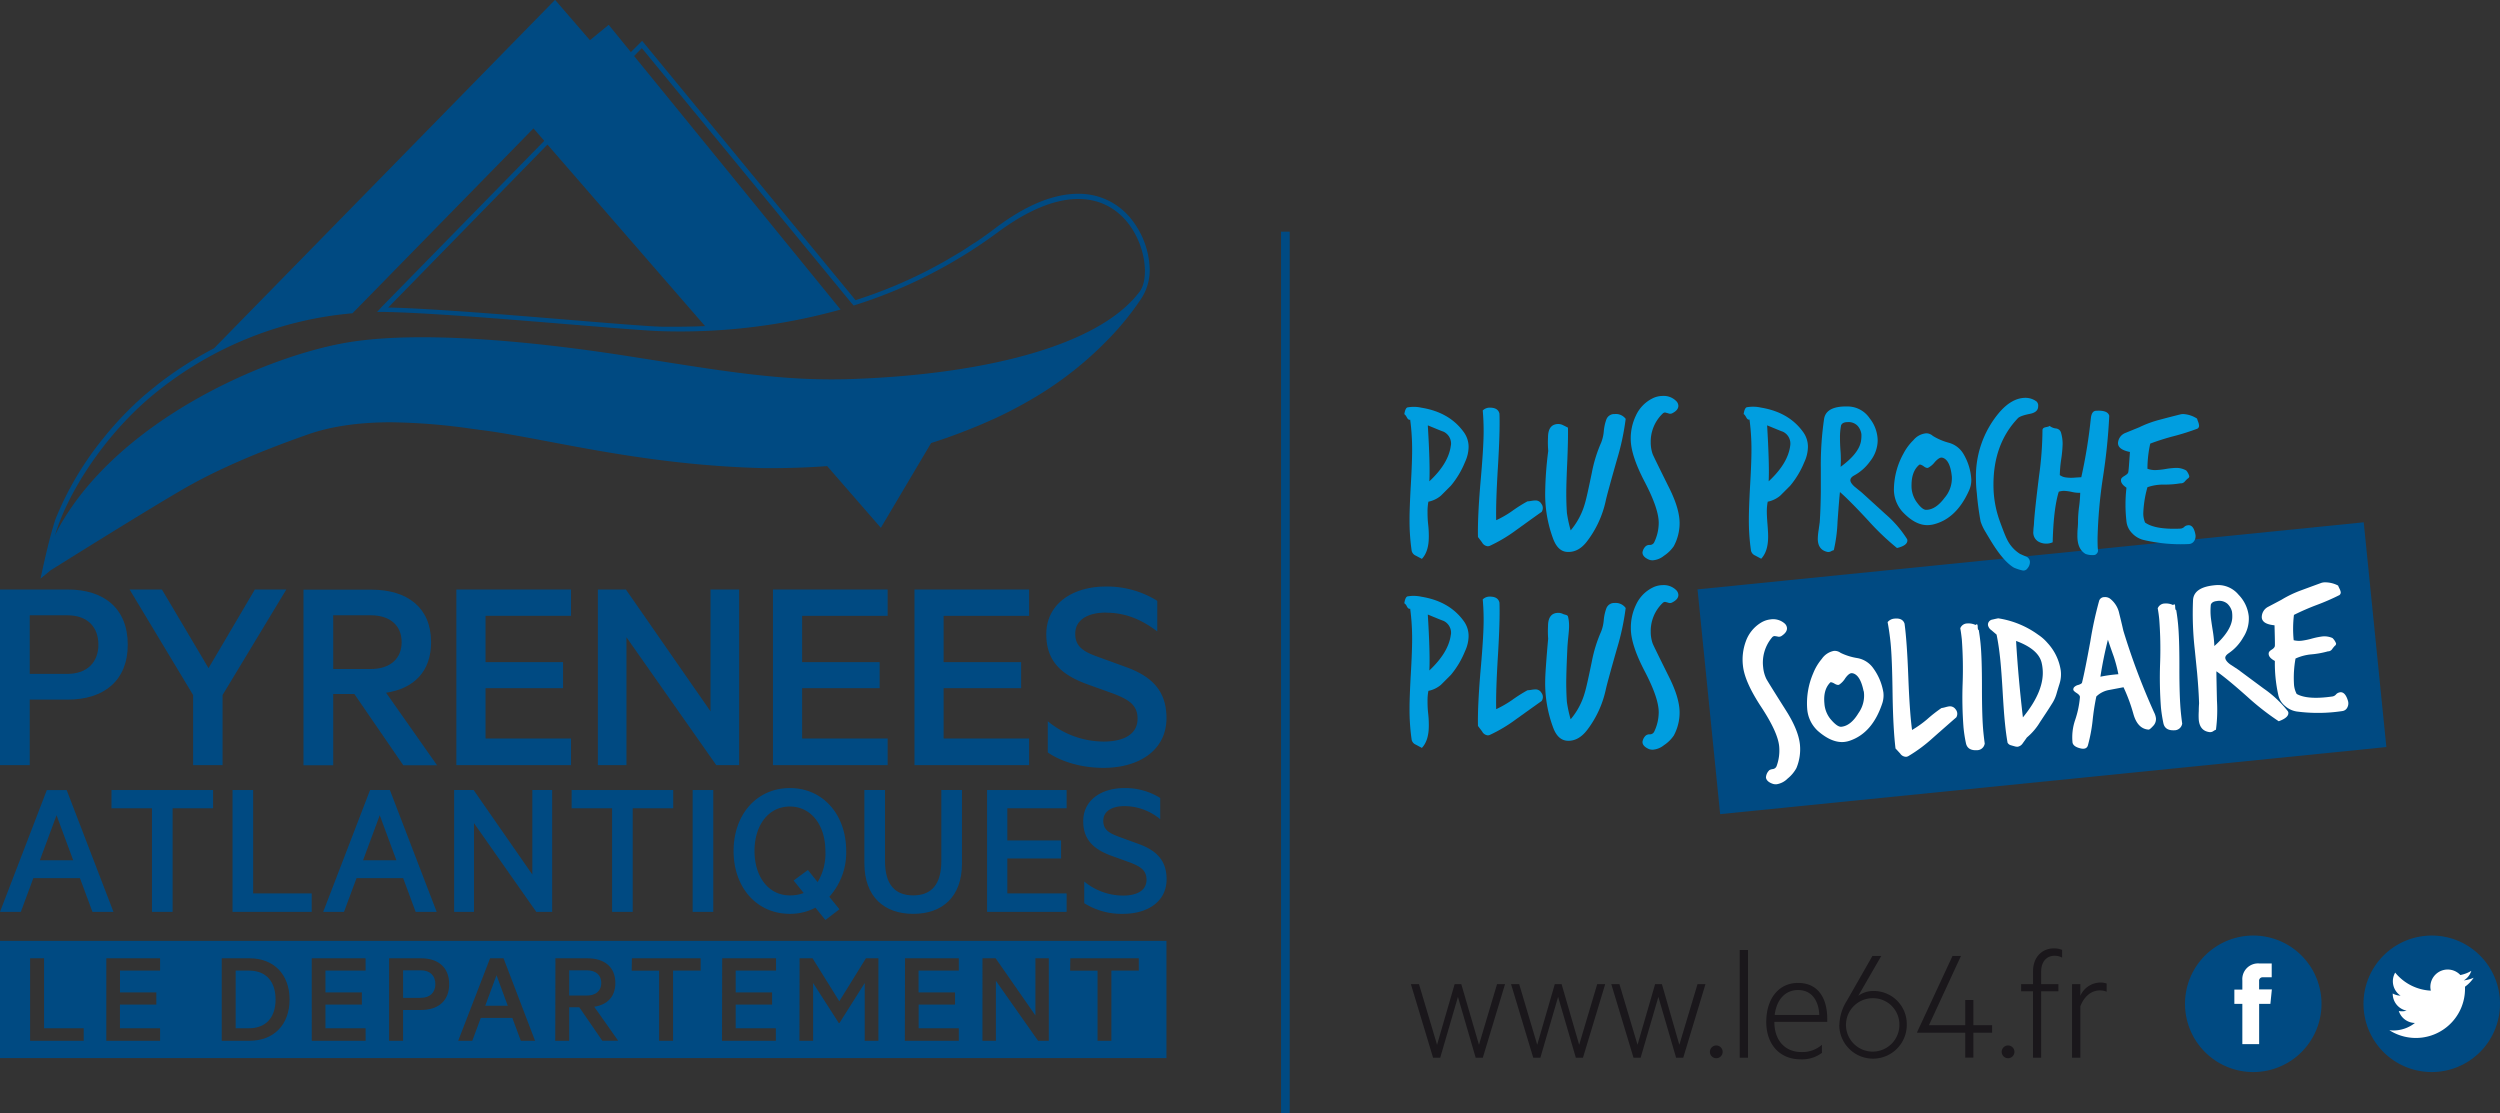 <svg id="Calque_1" data-name="Calque 1" xmlns="http://www.w3.org/2000/svg" viewBox="0 0 666.69 296.82"><rect x="0" y="0" width="666.69" height="296.82" fill="#333333" stroke="none"/><defs><style>.cls-1{fill:#004a82;}.cls-2{fill:#fff;}.cls-3{fill:#1a171b;}.cls-4{fill:#009ee0;}</style></defs><title>CD64PlusProchePlusSolidaireV2</title><path class="cls-1" d="M85,134.7A96.47,96.47,0,0,1,139.29,112l1.38-1.39,46.9-47.92L190.45,66l-43.38,44.32h0l-1.19,1.31c16.48-.09,66.8,4.94,76,5.14A159.41,159.41,0,0,0,269.47,111l-.82-1L214.41,43.39l2.06-2.11,55.62,67.65.86,1a129.69,129.69,0,0,0,38.46-19.54c33-24.41,43.33,8.49,37.82,15.82-11.4,15.17-43.65,22.18-76.78,23.32-19.41.67-35.37-2.34-61.22-6.35-16.4-2.54-51.63-7.14-73.55-3.35S76.94,140.62,61.09,169c-.43.77-.79,1.53-1.13,2.29,3.11-10.72,12.48-25.78,25-36.55m148.38-19.32h0l-2.61.08c-1.59.05-3.19.08-4.79.08-1.34,0-2.71,0-4.07,0-3.47-.08-13.16-.87-24.39-1.8-16.79-1.38-37.38-3.08-48.64-3.32h0L191.3,67ZM58.93,180.47c1.17-.76,25.69-16.09,35.66-21.83,8.33-4.78,19-9.46,32.73-14.3,6.15-2.18,13.64-3.28,22.24-3.28a163.1,163.1,0,0,1,21.53,1.73l2.47.33c5.18.64,11.11,1.77,18,3.07,15.36,2.91,34.48,6.54,57.46,7.1.69,0,1.5,0,2.38,0,4.47,0,10.51-.21,14.49-.55l14.32,16.46,13.41-22.61h0q2.1-.66,4.14-1.38c.14,0,.27-.1.41-.15,1.11-.39,2.2-.79,3.29-1.2l1.57-.62c.66-.25,1.32-.51,2-.79s1.32-.54,2-.83l1.35-.59c.76-.34,1.52-.68,2.26-1l.62-.29a114.82,114.82,0,0,0,12.73-7A94.61,94.61,0,0,0,341,118.78l.43-.45a2.08,2.08,0,0,1,.21-.21,75.85,75.85,0,0,0,7.58-9.4,14,14,0,0,0,2.69-8.39,22.46,22.46,0,0,0-4.76-13.26,17.77,17.77,0,0,0-14.36-6.94c-6.63,0-14.09,3.11-22.18,9.26-1.41,1.07-2.85,2.11-4.3,3.11-.52.36-1.06.7-1.58,1-.93.61-1.84,1.24-2.78,1.83s-2,1.19-3,1.78l-1.5.9c-1.25.7-2.52,1.38-3.8,2.06l-.76.41q-2.18,1.11-4.39,2.14l-.29.14c-1.57.73-3.15,1.43-4.76,2.09h0q-4.84,2-9.94,3.63l-.06,0L217,39.89l-.45-.55-3,3-5.92-7.27-5,4.1-9.3-10.76-90.95,92.93h0q-3.49,1.81-6.85,3.9l-.64.41c-.64.4-1.27.81-1.9,1.24s-1,.68-1.47,1q-1,.71-2,1.44c-.6.43-1.18.88-1.77,1.33-.34.27-.68.53-1,.81-.83.66-1.66,1.33-2.46,2-.06.06-.13.1-.2.16a89.63,89.63,0,0,0-11.26,11.73A83.62,83.62,0,0,0,60.07,167v0h0c-1.54,4.68-3.09,11.82-3.16,12.12l-.8,3.64h0l2.83-2.34Z" transform="translate(-45.31 -28.45)"/><path class="cls-1" d="M53.24,192.53h10c5.49,0,8.31,3.2,8.31,7.85,0,4.5-2.82,7.78-8.31,7.78h-10Zm0,22.49H63.38c9.69,0,16-5.11,16-14.64,0-9.68-6.33-14.72-16-14.72H45.31v46.83h7.93Z" transform="translate(-45.31 -28.45)"/><polygon class="cls-1" points="59.35 185.35 76.35 157.21 67.96 157.21 55.61 178.18 43.18 157.21 34.56 157.21 51.5 185.35 51.5 204.04 59.35 204.04 59.35 185.35"/><path class="cls-1" d="M134.17,206.86V192.53h10c5.27,0,8.25,2.82,8.25,7.17s-3,7.16-8.25,7.16Zm14.1,6.33c7.41-1.13,12-5.64,12-13.49,0-9.16-6.25-14-15.94-14H126.24v46.83h7.93v-19h5.64l13.05,19h9Z" transform="translate(-45.31 -28.45)"/><polygon class="cls-1" points="152.28 164.22 152.28 157.21 121.7 157.21 121.7 204.04 152.28 204.04 152.28 196.94 129.48 196.94 129.48 183.52 150.15 183.52 150.15 176.58 129.48 176.58 129.48 164.22 152.28 164.22"/><polygon class="cls-1" points="197.11 204.04 197.11 157.21 189.48 157.21 189.48 189.7 166.91 157.21 159.44 157.21 159.44 204.04 167.06 204.04 167.06 169.94 191.01 204.04 197.11 204.04"/><polygon class="cls-1" points="236.71 196.94 213.91 196.94 213.91 183.52 234.58 183.52 234.58 176.58 213.91 176.58 213.91 164.23 236.71 164.23 236.71 157.21 206.13 157.21 206.13 204.04 236.71 204.04 236.71 196.94"/><polygon class="cls-1" points="274.44 196.94 251.64 196.94 251.64 183.52 272.31 183.52 272.31 176.58 251.64 176.58 251.64 164.23 274.44 164.23 274.44 157.21 243.87 157.21 243.87 204.04 274.44 204.04 274.44 196.94"/><path class="cls-1" d="M340.27,191.84c5.5,0,9.77,2.06,13.66,5v-8.16a25.27,25.27,0,0,0-13.81-3.81c-8.62,0-15.79,4.5-15.79,12.74,0,7.7,4.74,11.06,11,13.34l6.78,2.44c4.2,1.6,6.56,3.05,6.56,6.72,0,4.19-3.74,6.1-9.08,6.1a23.61,23.61,0,0,1-14.86-5.42v8.32c3.28,2.28,8.62,4.11,14.86,4.11,9.54,0,16.79-4.73,16.79-13.26,0-6.8-3.36-10.92-10.68-13.58l-7.56-2.75c-3.88-1.38-6.09-2.74-6.09-6.17,0-3.82,3.51-5.65,8.23-5.65" transform="translate(-45.31 -28.45)"/><path class="cls-1" d="M60.39,245.86l4.44,12H55.94ZM54.2,262.63H66.63l3.34,9h5.6L63.09,239.14H57.8L45.31,271.62h5.56Z" transform="translate(-45.31 -28.45)"/><polygon class="cls-1" points="46.03 243.17 46.03 215.55 56.82 215.55 56.82 210.68 29.73 210.68 29.73 215.55 40.53 215.55 40.53 243.17 46.03 243.17"/><polygon class="cls-1" points="83.12 238.25 67.51 238.25 67.51 210.68 62.01 210.68 62.01 243.17 83.12 243.17 83.12 238.25"/><path class="cls-1" d="M142.13,257.86l4.45-12,4.44,12ZM144,239.13,131.5,271.62h5.55l3.34-9h12.43l3.33,9h5.61l-12.48-32.49Z" transform="translate(-45.31 -28.45)"/><polygon class="cls-1" points="126.3 210.68 121.11 210.68 121.11 243.17 126.4 243.17 126.4 219.51 143.01 243.17 147.25 243.17 147.25 210.68 141.96 210.68 141.96 233.22 126.3 210.68"/><polygon class="cls-1" points="168.73 243.17 168.73 215.55 179.53 215.55 179.53 210.68 152.44 210.68 152.44 215.55 163.23 215.55 163.23 243.17 168.73 243.17"/><rect class="cls-1" x="184.71" y="210.68" width="5.5" height="32.49"/><path class="cls-1" d="M263.35,263.69l-2.59-3.23-3.81,2.8,2.69,3.34a10.25,10.25,0,0,1-3.7.63c-5.71,0-9.42-5-9.42-11.85s3.71-11.85,9.42-11.85,9.48,5,9.48,11.85a14.72,14.72,0,0,1-2.07,8.31m-7.41-25.08c-8.78,0-15,7-15,16.77s6.19,16.77,15,16.77a14.6,14.6,0,0,0,6.83-1.64l2.65,3.28,3.75-2.86-2.7-3.33a17.61,17.61,0,0,0,4.5-12.22c0-9.74-6.24-16.77-15-16.77" transform="translate(-45.31 -28.45)"/><path class="cls-1" d="M288.85,272.15c7.78,0,13-4.55,13-13.44V239.13h-5.51v18.94c0,6.25-2.64,9.16-7.51,9.16s-7.51-2.91-7.51-9.16V239.13h-5.5v19.53c0,8.94,5.29,13.49,13,13.49" transform="translate(-45.31 -28.45)"/><polygon class="cls-1" points="284.44 215.55 284.44 210.68 263.23 210.68 263.23 243.17 284.44 243.17 284.44 238.25 268.63 238.25 268.63 228.93 282.96 228.93 282.96 224.12 268.63 224.12 268.63 215.55 284.44 215.55"/><path class="cls-1" d="M349,253.53l-5.24-1.91c-2.7-1-4.23-1.9-4.23-4.28,0-2.65,2.43-3.92,5.71-3.92a15,15,0,0,1,9.47,3.5v-5.67a17.53,17.53,0,0,0-9.58-2.64c-6,0-10.95,3.12-10.95,8.84,0,5.33,3.29,7.67,7.62,9.25l4.71,1.7c2.91,1.1,4.55,2.11,4.55,4.65,0,2.91-2.59,4.23-6.29,4.23a16.38,16.38,0,0,1-10.32-3.75v5.77a18.62,18.62,0,0,0,10.32,2.85c6.61,0,11.64-3.28,11.64-9.21,0-4.71-2.33-7.56-7.41-9.41" transform="translate(-45.31 -28.45)"/><polygon class="cls-1" points="132.41 260.08 129.4 268.21 135.41 268.21 132.41 260.08"/><path class="cls-1" d="M205.66,290.58c0-2.05-1.39-3.37-3.87-3.37H197.1v6.73h4.69c2.48,0,3.87-1.32,3.87-3.36" transform="translate(-45.31 -28.45)"/><path class="cls-1" d="M118.8,295c0-4.74-2.47-7.71-7.09-7.71h-3.55v15.37h3.55c4.62,0,7.09-3,7.09-7.66" transform="translate(-45.31 -28.45)"/><path class="cls-1" d="M161.41,290.9c0-2.19-1.33-3.69-3.9-3.69h-4.7v7.34h4.7c2.57,0,3.9-1.54,3.9-3.65" transform="translate(-45.31 -28.45)"/><path class="cls-1" d="M53.34,284h3.72v18.66H67.63V306H53.34Zm20.32,0H88v3.29H77.31v5.8H87v3.27h-9.7v6.3H88V306H73.66Zm30.78,0h7.41c6.49,0,10.68,4.3,10.68,11s-4.19,11-10.68,11h-7.41Zm24,0h14.36v3.29H132.1v5.8h9.71v3.27H132.1v6.3h10.71V306H128.45Zm20.63,0h8.49c4.56,0,7.53,2.36,7.53,6.91s-3,6.88-7.53,6.88h-4.76V306h-3.73ZM176,284h3.59L188,306H184.2l-2.26-6.09h-8.42L171.26,306H167.5Zm17.43,0h8.49c4.55,0,7.49,2.29,7.49,6.59,0,3.68-2.15,5.8-5.63,6.34l6.38,9.06h-4.23l-6.13-8.92H197.1V306h-3.72Zm20.39,0h18.34v3.29H224.8V306h-3.72v-18.7h-7.31Zm24.08,0h14.36v3.29H241.5v5.8h9.71v3.27H241.5v6.3h10.71V306H237.85Zm20.64,0H262l7.13,11.46,7.1-11.46h3.33v22h-3.65v-15.4l-6.74,10.67H269l-6.85-10.67V306h-3.65Zm28.12,0H301v3.29H290.27v5.8H300v3.27h-9.71v6.3H301V306H286.61Zm20.65,0h3.51l10.61,15.25V284H325v22h-2.86l-11.25-16v16h-3.58Zm23.43,0H349v3.29h-7.31V306H338v-18.7h-7.31ZM45.31,310.61H356.37V279.35H45.31Z" transform="translate(-45.31 -28.45)"/><rect class="cls-1" x="341.62" y="61.78" width="2.31" height="235.04"/><path class="cls-1" d="M628,296.14a18.2,18.2,0,1,1,18.2,18.2,18.2,18.2,0,0,1-18.2-18.2" transform="translate(-45.31 -28.45)"/><path class="cls-2" d="M650.77,296.15h-3V306.9h-4.48V296.15h-2.13v-3.8h2.13v-2.46a4.2,4.2,0,0,1,4.52-4.51h3.31v3.69H648.7a.91.91,0,0,0-.94,1v2.23h3.4Z" transform="translate(-45.31 -28.45)"/><path class="cls-1" d="M675.6,296.14a18.2,18.2,0,1,1,18.2,18.2,18.2,18.2,0,0,1-18.2-18.2" transform="translate(-45.31 -28.45)"/><path class="cls-2" d="M705,289.18a9.27,9.27,0,0,1-2.65.72,4.56,4.56,0,0,0,2-2.55,9.13,9.13,0,0,1-2.92,1.12,4.62,4.62,0,0,0-8,3.16,4,4,0,0,0,.13,1,13.06,13.06,0,0,1-9.51-4.81,4.62,4.62,0,0,0,1.43,6.15,4.48,4.48,0,0,1-2.09-.58v.06a4.61,4.61,0,0,0,3.7,4.52,4.49,4.49,0,0,1-1.22.17,4.91,4.91,0,0,1-.86-.08,4.61,4.61,0,0,0,4.3,3.19,9.22,9.22,0,0,1-5.72,2,9.84,9.84,0,0,1-1.1-.07,13.11,13.11,0,0,0,20.18-11c0-.2,0-.4,0-.6a9.29,9.29,0,0,0,2.3-2.38" transform="translate(-45.31 -28.45)"/><path class="cls-3" d="M439.72,307.07l4.82-16.18h2.13l-5.93,19.63h-1.9l-4.73-16.22-4.73,16.22h-1.9l-5.92-19.63h2.16l4.82,16.18,4.69-16.18H435Z" transform="translate(-45.31 -28.45)"/><path class="cls-3" d="M466.44,307.07l4.81-16.18h2.13l-5.93,19.63h-1.9l-4.73-16.22-4.73,16.22h-1.9l-5.92-19.63h2.17l4.81,16.18,4.69-16.18h1.81Z" transform="translate(-45.31 -28.45)"/><path class="cls-3" d="M493.15,307.07,498,290.89h2.12l-5.93,19.63h-1.9l-4.73-16.22-4.73,16.22h-1.9L475,290.89h2.17L482,307.07l4.69-16.18h1.81Z" transform="translate(-45.31 -28.45)"/><path class="cls-3" d="M503,307.25a1.7,1.7,0,0,1,0,3.4,1.7,1.7,0,0,1,0-3.4Z" transform="translate(-45.31 -28.45)"/><path class="cls-3" d="M511.46,310.52h-2.21V281.79h2.21Z" transform="translate(-45.31 -28.45)"/><path class="cls-3" d="M525.66,309a7.86,7.86,0,0,0,5.52-1.94v2.16a8.79,8.79,0,0,1-5.7,1.73c-5.48,0-9.15-3.89-9.15-10s3.27-10.38,8.48-10.38,7.78,3.88,7.78,9.59v.79h-14.1C518.49,306.18,521.59,309,525.66,309Zm-7.08-9.9h11.89c-.13-3.45-1.77-6.63-5.66-6.63C521.59,292.44,519.11,294.83,518.58,299.07Z" transform="translate(-45.31 -28.45)"/><path class="cls-3" d="M535.83,301.76a12.58,12.58,0,0,1,2-6.45l6.81-11.93H547L540.87,294a6.85,6.85,0,0,1,4-1.28,8.82,8.82,0,0,1,8.93,9.05,9,9,0,1,1-18,0Zm9-7.11a7.12,7.12,0,1,0,7,7.11A7,7,0,0,0,544.8,294.65Z" transform="translate(-45.31 -28.45)"/><path class="cls-3" d="M559.71,301.85h9.68v-6.72h2.17v6.72h5v2h-5v6.63h-2.17v-6.63H556.57v-.18L566,283.38h2.25Z" transform="translate(-45.31 -28.45)"/><path class="cls-3" d="M580.81,307.25a1.7,1.7,0,0,1,0,3.4,1.7,1.7,0,0,1,0-3.4Z" transform="translate(-45.31 -28.45)"/><path class="cls-3" d="M595.22,283.82a4.16,4.16,0,0,0-2-.49c-2.08,0-3.58,1.51-3.58,4.25v3.31h4.6v1.9h-4.6v17.73h-2.17V292.79H584.3v-1.9h3.18v-3.53c0-3.58,2.35-6,5.53-6a5.69,5.69,0,0,1,2.21.4Z" transform="translate(-45.31 -28.45)"/><path class="cls-3" d="M607.11,292.92a4.71,4.71,0,0,0-1.81-.35c-2.38,0-4.28,1.73-5.21,4.25v13.7h-2.21V290.89h2.21V294a5.92,5.92,0,0,1,5.3-3.53,5.41,5.41,0,0,1,1.72.26Z" transform="translate(-45.31 -28.45)"/><rect class="cls-1" x="500.56" y="176.52" width="178.56" height="60.24" transform="translate(-63.04 31.69) rotate(-5.75)"/><path class="cls-2" d="M521.85,195.87c.08.77-.4,1.49-1.46,2.19a1.26,1.26,0,0,1-1,.15,7.82,7.82,0,0,0-.89-.14,1,1,0,0,0-.66.41,10.41,10.41,0,0,0-2.34,7.91,9.16,9.16,0,0,0,.83,3.06q.3.62,5.27,8.48c2.22,3.49,3.45,6.53,3.71,9.09a13,13,0,0,1-.94,6.26,9.33,9.33,0,0,1-2.34,2.79,5.27,5.27,0,0,1-2.86,1.51,2.57,2.57,0,0,1-1-.07c-1.2-.38-1.84-1-1.92-1.72A2.83,2.83,0,0,1,517,234c.13-.21.49-.36,1-.45a1.25,1.25,0,0,0,1.09-.81,12,12,0,0,0,.68-5.3q-.37-3.75-4.8-10.48t-4.86-11a14.1,14.1,0,0,1,.75-6.42,9.56,9.56,0,0,1,4-5,6.1,6.1,0,0,1,2.52-.9,4.67,4.67,0,0,1,3.76,1A1.86,1.86,0,0,1,521.85,195.87Z" transform="translate(-45.31 -28.45)"/><path class="cls-2" d="M547.3,215.92c-1.75,5.34-4.65,8.68-8.7,10.06a6.88,6.88,0,0,1-1.48.33c-2.18.21-4.51-.75-7-2.91a8.88,8.88,0,0,1-2.88-6,20.22,20.22,0,0,1,1.61-9.41,13.91,13.91,0,0,1,2.29-3.83,5.06,5.06,0,0,1,3.21-2.13,2.61,2.61,0,0,1,1.8.52,15.84,15.84,0,0,0,4.5,1.4,6.59,6.59,0,0,1,4.23,2.72,15,15,0,0,1,2.68,6.42A6.79,6.79,0,0,1,547.3,215.92Zm-5-3.1c-.56-2.78-1.47-4.37-2.75-4.78a1.52,1.52,0,0,0-.53-.07c-.46.05-1,.49-1.61,1.33a5.55,5.55,0,0,1-1.63,1.73c-.26.14-.65.07-1.19-.23a2.8,2.8,0,0,0-1-.42.36.36,0,0,0-.27.15c-1.23,1.29-1.72,3.13-1.48,5.55a7.39,7.39,0,0,0,1.58,4.08q1.85,2.21,2.94,2.1c1.69-.18,3.21-1.39,4.57-3.66A8,8,0,0,0,542.34,212.82Z" transform="translate(-45.31 -28.45)"/><path class="cls-2" d="M567,219.76c-.07.05-2.16,1.87-6.25,5.48a40.09,40.09,0,0,1-6.43,4.79,1.51,1.51,0,0,1-.68.24,1.9,1.9,0,0,1-1.6-.88c-.78-.85-1.19-1.3-1.24-1.33-.41-3.37-.68-8.1-.78-14.19-.08-6.47-.25-11.13-.54-14q-.3-2.94-.79-5.51a2.6,2.6,0,0,1,1.83-.94c1.45-.15,2.35.3,2.69,1.35q.64,4.71,1,14.18t1,14.17a28.64,28.64,0,0,0,4-2.84,36.38,36.38,0,0,1,3.83-3,8.86,8.86,0,0,0,1-.22,8.06,8.06,0,0,1,1-.23,1.81,1.81,0,0,1,1.77.76A1.84,1.84,0,0,1,567,219.76Z" transform="translate(-45.31 -28.45)"/><path class="cls-2" d="M573,196.48c.19,1.11.34,2.25.46,3.44.27,2.61.39,6.57.39,11.88s.12,9.31.39,12c.1,1,.22,2,.35,2.93a2.08,2.08,0,0,1-2.09,1.78c-1.66.09-2.63-.53-2.92-1.86a36.84,36.84,0,0,1-.65-4.23,104.32,104.32,0,0,1-.23-11.78,108.34,108.34,0,0,0-.22-11.71c-.11-1-.24-2-.41-2.93a2,2,0,0,1,1.84-1.29,4.47,4.47,0,0,1,2.25.41.64.64,0,0,1,.33-.2c.12,0,.19.17.23.55a2.91,2.91,0,0,0,.08.81A.38.38,0,0,0,573,196.48Z" transform="translate(-45.31 -28.45)"/><path class="cls-2" d="M594.51,210.88c-.29.92-.57,1.84-.83,2.76a9.85,9.85,0,0,1-1.25,2.62c-1,1.62-2.08,3.21-3.12,4.79a16.13,16.13,0,0,1-3.48,4.07c-.34.5-.71,1-1.12,1.57a2,2,0,0,1-1.31.89,2.31,2.31,0,0,1-.82-.1c-.32-.08-.67-.19-1.05-.3a1.4,1.4,0,0,1-.85-.67q-.42-2.4-.69-5.16c-.2-1.88-.4-4.69-.62-8.43s-.43-6.54-.62-8.42q-.37-3.74-1-6.82l-1.4-1.19a2.12,2.12,0,0,1-.89-1.31,1.51,1.51,0,0,1,.06-.59,1.44,1.44,0,0,1,1.19-.93c.48-.12,1-.23,1.47-.32a24.35,24.35,0,0,1,10.67,4.38,12,12,0,0,1,2.49,2.2,13.78,13.78,0,0,1,3.53,7.37A8.39,8.39,0,0,1,594.51,210.88Zm-4.76-5.74q-.88-3.58-6.8-5.77.56,9.65,1.82,20.39,5.85-7.15,5.25-13A10.69,10.69,0,0,0,589.75,205.14Z" transform="translate(-45.31 -28.45)"/><path class="cls-2" d="M619.74,218.39a4.87,4.87,0,0,1,.51,1.58,2.66,2.66,0,0,1-.78,2.11c-.6.64-1,1-1.24.94-1.92-.16-3.26-1.55-4-4.19a44.87,44.87,0,0,0-2.63-7.11l-3.88.74a6.47,6.47,0,0,0-3.37,1.73,61.74,61.74,0,0,0-1,6.5,41.89,41.89,0,0,1-1.26,6.58c-.24.72-.87,1-1.9.77-1.31-.3-2-.8-2.18-1.52a14.11,14.11,0,0,1,.67-6,25.48,25.48,0,0,0,1.3-6.17c0-.36-.29-.71-.87-1.08s-.88-.67-.9-.9a1,1,0,0,1,.19-.63,2.29,2.29,0,0,1,1.16-.64c.62-.2,1-.43,1-.71q.75-3,2.21-11a99.73,99.73,0,0,1,2.34-10.75,1.41,1.41,0,0,1,1.36-.95,2.24,2.24,0,0,1,1.49.37,6.67,6.67,0,0,1,2.49,3.94q.58,2.32,1.11,4.65A180.64,180.64,0,0,0,619.74,218.39Zm-9.51-10.14a37.51,37.51,0,0,0-1.23-4.7c-.54-1.5-1.06-3-1.56-4.5-.83,3.3-1.5,6.59-2,9.86A37,37,0,0,1,610.23,208.25Z" transform="translate(-45.31 -28.45)"/><path class="cls-2" d="M625.66,191.17c.19,1.11.34,2.26.46,3.44.27,2.62.39,6.57.38,11.88s.13,9.31.4,12c.1,1,.22,2,.35,2.92a2.09,2.09,0,0,1-2.09,1.79c-1.66.08-2.63-.54-2.92-1.86a39.7,39.7,0,0,1-.66-4.24,107.36,107.36,0,0,1-.22-11.78,105.2,105.2,0,0,0-.23-11.71c-.1-1-.23-2-.41-2.93a2.05,2.05,0,0,1,1.85-1.29,4.47,4.47,0,0,1,2.25.41.67.67,0,0,1,.33-.2c.12,0,.19.17.23.56a2.91,2.91,0,0,0,.08.81A.35.35,0,0,0,625.66,191.17Z" transform="translate(-45.31 -28.45)"/><path class="cls-2" d="M655.33,218a.89.89,0,0,1,.23.5c.08.88-.77,1.64-2.57,2.29a68.33,68.33,0,0,1-8.32-6.49q-5.61-5-8.3-6.83,0,1.52.15,7.88a40.31,40.31,0,0,1-.27,7.7,2.94,2.94,0,0,0-.69.37,1.49,1.49,0,0,1-1,.27c-1.73-.21-2.69-1.3-2.89-3.25a17.82,17.82,0,0,1,0-2.33c0-1.13.07-1.83.08-2.1q-.1-3.36-.51-8l-.63-6.27a85.43,85.43,0,0,1-.47-13.27c.15-2.41,2.28-3.74,6.41-4a7.11,7.11,0,0,1,5.72,2.57,9.67,9.67,0,0,1,2.73,5.77,9.1,9.1,0,0,1-1.47,5.61,12.56,12.56,0,0,1-3.87,4.22c-.66.46-1,.91-.91,1.37s.51,1.06,1.38,1.67l2,1.31s2.34,1.74,6.91,5.12A29.35,29.35,0,0,1,655.33,218Zm-14.74-24.62a8.37,8.37,0,0,0-.07-1.85,4.36,4.36,0,0,0-1.23-2.09,3.38,3.38,0,0,0-2.77-.71c-.92.09-1.47.44-1.64,1a16.82,16.82,0,0,0,0,3.31c.05.5.23,1.78.56,3.84a34.61,34.61,0,0,1,.39,3.85Q640.28,196.75,640.59,193.39Z" transform="translate(-45.31 -28.45)"/><path class="cls-2" d="M669.19,187.14a60.9,60.9,0,0,1-6.06,2.64,63.74,63.74,0,0,0-6.08,2.65,31,31,0,0,0-.07,6.75,6,6,0,0,0,2.16.13,19.24,19.24,0,0,0,2.68-.56,20.87,20.87,0,0,1,2.68-.56,5.32,5.32,0,0,1,2.83.41,4,4,0,0,1,.95,1.42.68.68,0,0,1-.34.67,8.46,8.46,0,0,0-.72.89,1.31,1.31,0,0,1-1.11.57,24,24,0,0,1-4.39.8,12.91,12.91,0,0,0-4.25,1.12,28.87,28.87,0,0,0-.41,6.84,6.31,6.31,0,0,0,.72,2.6q2.9,1.63,9.55.67a1.6,1.6,0,0,0,.93-.53,1.59,1.59,0,0,1,.82-.52c1-.34,1.84.4,2.37,2.2a2.33,2.33,0,0,1-.14,1.74,1.72,1.72,0,0,1-1.33,1,43.12,43.12,0,0,1-12.19.12,6.09,6.09,0,0,1-3.12-1.48,5.21,5.21,0,0,1-1.81-3,39.1,39.1,0,0,1-.9-9c-1.15-.62-1.7-1.27-1.65-2,0-.35.27-.69.79-1s.82-.67.86-1,0-2.15-.09-5.51c-2.19-.21-3.32-.9-3.4-2.1a3.1,3.1,0,0,1,1.74-2.85c1.18-.62,2.36-1.24,3.53-1.87a29.93,29.93,0,0,1,5.21-2.5q2.7-1,5.44-2a3.7,3.7,0,0,1,.69-.13,7.51,7.51,0,0,1,3.74.85c.06.15.18.43.38.83a3.38,3.38,0,0,1,.32.9A.9.9,0,0,1,669.19,187.14Z" transform="translate(-45.31 -28.45)"/><path class="cls-4" d="M436,151.66a23.8,23.8,0,0,1-3.76,6.3c-1.62,1.62-2.5,2.51-2.66,2.66a7.42,7.42,0,0,1-3.35,1.62A13.6,13.6,0,0,0,426,165c0,.74,0,1.84.17,3.33s.17,2.57.17,3.26c0,2.62-.61,4.59-1.85,5.9l-1.62-.86a1.87,1.87,0,0,1-1.1-1.28,56.14,56.14,0,0,1-.57-8.38q0-3.06.34-9.14c.23-4,.35-7.11.35-9.2a59.93,59.93,0,0,0-.52-8.26c-.31.11-.6-.08-.87-.58s-.5-.8-.69-.87c.19-1.24.52-1.85,1-1.85a9.37,9.37,0,0,1,3.59.11q7.51,1.22,11.33,6.6a6.66,6.66,0,0,1,1.22,3.93A9.79,9.79,0,0,1,436,151.66Zm-3.76-4.45a3.51,3.51,0,0,0-2-3.65q-.12,0-4.17-1.68.65,10.65.41,14.93Q431.65,152,432.22,147.21Z" transform="translate(-45.31 -28.45)"/><path class="cls-4" d="M456.4,165c-.08,0-2.34,1.64-6.77,4.82a39.88,39.88,0,0,1-6.88,4.12,1.49,1.49,0,0,1-.7.18,1.9,1.9,0,0,1-1.5-1c-.69-.93-1.06-1.41-1.1-1.45q-.12-5.1.64-14.19.87-9.67.87-14c0-2-.08-3.83-.24-5.56a2.62,2.62,0,0,1,1.91-.76c1.47,0,2.31.54,2.55,1.62q.17,4.74-.41,14.2t-.46,14.2a27.51,27.51,0,0,0,4.22-2.43,38.48,38.48,0,0,1,4.11-2.6,7.27,7.27,0,0,0,1-.12,7.25,7.25,0,0,1,1.07-.12,1.78,1.78,0,0,1,1.68.94A1.84,1.84,0,0,1,456.4,165Z" transform="translate(-45.31 -28.45)"/><path class="cls-4" d="M478.84,140.15A66,66,0,0,1,476.52,151q-2.59,9.09-3,11a27.21,27.21,0,0,1-4.86,10.64q-2.25,3.07-5.21,3c-1.73,0-3-1.13-3.87-3.29a33.94,33.94,0,0,1-2.2-12.79,93.72,93.72,0,0,1,.81-10.87,25.89,25.89,0,0,1-.06-3.58q0-3.58,2.78-3.59a2.93,2.93,0,0,1,1.24.32c.44.21.88.43,1.3.66q.06,3-.17,8.68Q463,157.27,463,160c0,1.93.06,3.68.17,5.26a35.08,35.08,0,0,0,1,4.63,19.1,19.1,0,0,0,3.81-7.23q.47-1.5,1.85-8.22a36.81,36.81,0,0,1,2.49-8,10.85,10.85,0,0,0,.69-3.06,12.14,12.14,0,0,1,.7-3.13,2.23,2.23,0,0,1,2.2-1.38A3.25,3.25,0,0,1,478.84,140.15Z" transform="translate(-45.31 -28.45)"/><path class="cls-4" d="M492.89,136.68c0,.77-.56,1.45-1.68,2a1.23,1.23,0,0,1-1,0c-.54-.15-.83-.23-.87-.23a1,1,0,0,0-.69.35,10.34,10.34,0,0,0-3.13,7.63,9.39,9.39,0,0,0,.52,3.13q.24.63,4.4,9,2.78,5.55,2.78,9.43a13,13,0,0,1-1.56,6.13,9.57,9.57,0,0,1-2.61,2.54,5.32,5.32,0,0,1-3,1.21,2.7,2.7,0,0,1-1-.17c-1.15-.5-1.73-1.14-1.73-1.91a2.8,2.8,0,0,1,.86-1.67,1.56,1.56,0,0,1,1.1-.35,1.25,1.25,0,0,0,1.16-.69,12,12,0,0,0,1.21-5.21q0-3.76-3.73-10.9t-3.73-11.42a14,14,0,0,1,1.39-6.31,9.55,9.55,0,0,1,4.45-4.57,6.09,6.09,0,0,1,2.61-.63,4.67,4.67,0,0,1,3.64,1.33A1.87,1.87,0,0,1,492.89,136.68Z" transform="translate(-45.31 -28.45)"/><path class="cls-4" d="M526.49,151.66a23.8,23.8,0,0,1-3.76,6.3l-2.66,2.66a7.46,7.46,0,0,1-3.35,1.62,13.54,13.54,0,0,0-.24,2.72c0,.74.06,1.84.18,3.33s.17,2.57.17,3.26q0,3.93-1.85,5.9l-1.62-.86a1.87,1.87,0,0,1-1.1-1.28,56.14,56.14,0,0,1-.57-8.38q0-3.06.34-9.14c.23-4,.35-7.11.35-9.2a59.93,59.93,0,0,0-.52-8.26c-.31.11-.6-.08-.87-.58s-.5-.8-.69-.87c.19-1.24.52-1.85,1-1.85a9.32,9.32,0,0,1,3.58.11q7.53,1.22,11.34,6.6a6.66,6.66,0,0,1,1.22,3.93A9.79,9.79,0,0,1,526.49,151.66Zm-3.76-4.45a3.51,3.51,0,0,0-2-3.65q-.12,0-4.17-1.68.63,10.65.41,14.93Q522.16,152,522.73,147.21Z" transform="translate(-45.31 -28.45)"/><path class="cls-4" d="M553.79,172.07a.83.83,0,0,1,.17.52c0,.89-.92,1.57-2.77,2a67.74,67.74,0,0,1-7.64-7.29q-5.09-5.49-7.57-7.63-.18,1.5-.64,7.86a40.44,40.44,0,0,1-1,7.64,2.67,2.67,0,0,0-.72.29,1.47,1.47,0,0,1-1,.17q-2.55-.57-2.55-3.53a15.86,15.86,0,0,1,.23-2.31c.15-1.12.25-1.81.29-2.08q.23-3.36.29-8v-6.31a84.76,84.76,0,0,1,.87-13.24c.38-2.39,2.64-3.49,6.76-3.3A7.1,7.1,0,0,1,543.9,140a9.64,9.64,0,0,1,2.14,6,9.1,9.1,0,0,1-2,5.44,12.67,12.67,0,0,1-4.28,3.81c-.7.39-1,.81-1,1.28s.41,1.09,1.22,1.79l1.85,1.5,6.36,5.79A29.64,29.64,0,0,1,553.79,172.07Zm-12.2-26a8.15,8.15,0,0,0,.11-1.85,4.23,4.23,0,0,0-1-2.2,3.35,3.35,0,0,0-2.69-1c-.92,0-1.5.3-1.73.87a16.47,16.47,0,0,0-.29,3.3c0,.5,0,1.79.17,3.87a31,31,0,0,1,0,3.88Q541,149.4,541.59,146.11Z" transform="translate(-45.31 -28.45)"/><path class="cls-4" d="M570.44,159.18q-3.41,7.69-9.65,9.14a7.13,7.13,0,0,1-1.51.17c-2.2,0-4.41-1.2-6.65-3.59a8.9,8.9,0,0,1-2.25-6.3,20.12,20.12,0,0,1,2.54-9.2,14,14,0,0,1,2.66-3.58A5,5,0,0,1,559,144a2.64,2.64,0,0,1,1.74.69,16,16,0,0,0,4.34,1.85,6.55,6.55,0,0,1,3.93,3.12,15,15,0,0,1,2,6.65A6.71,6.71,0,0,1,570.44,159.18Zm-4.62-3.59q-.41-4.22-2.26-5a1.31,1.31,0,0,0-.52-.11c-.46,0-1,.38-1.73,1.15a5.48,5.48,0,0,1-1.8,1.56c-.27.12-.65,0-1.15-.35a2.66,2.66,0,0,0-1-.51.44.44,0,0,0-.29.11q-2,1.74-2,5.38a7.37,7.37,0,0,0,1.16,4.22c1.07,1.58,2,2.37,2.71,2.37q2.55,0,4.92-3.18A8,8,0,0,0,565.82,155.59Z" transform="translate(-45.31 -28.45)"/><path class="cls-4" d="M588.84,136.79c0,1.05-.7,1.7-2.09,2-1.81.35-2.93.76-3.35,1.22q-6.48,6.83-6.48,17.64a28.21,28.21,0,0,0,1.62,9.6c.89,2.46,1.52,4.08,1.91,4.85a9.45,9.45,0,0,0,3.53,4.05c.58.27,1.15.52,1.73.75a1.6,1.6,0,0,1,.93,1.45A2.58,2.58,0,0,1,586,180a1.26,1.26,0,0,1-1.3.58,12.39,12.39,0,0,1-2.32-.75q-2.76-1.62-6-6.89c-.54-.88-1.09-1.8-1.65-2.75a12.9,12.9,0,0,1-1.24-2.68,74.53,74.53,0,0,1-1-7.47,33.14,33.14,0,0,1-.24-3.93,26.34,26.34,0,0,1,6-17.4c2.32-2.78,4.72-4.17,7.23-4.17a4.89,4.89,0,0,1,2.95,1A1.53,1.53,0,0,1,588.84,136.79Z" transform="translate(-45.31 -28.45)"/><path class="cls-4" d="M607.8,139.34a155.49,155.49,0,0,1-1.67,16.31,128.37,128.37,0,0,0-1.45,16.25c0,1.2,0,2.33.12,3.41a1.15,1.15,0,0,1-.35.78,1,1,0,0,1-.81.38,5.17,5.17,0,0,1-2.14-.29q-2.21-1.27-2.2-4.8c0-.46,0-1.19.09-2.17s.08-1.7.08-2.17a33.17,33.17,0,0,1,.29-3.53,30.73,30.73,0,0,0,.29-3.64,8.71,8.71,0,0,1-2.22-.23,12,12,0,0,0-2.06-.29,4.62,4.62,0,0,0-1.44.23q-1.4,4.57-1.62,13.48a4.28,4.28,0,0,1-3.82-.18,2.81,2.81,0,0,1-1.33-2.77,11.19,11.19,0,0,1,.09-1.24c.06-.53.08-.84.08-1q.18-3.12,1.33-12.37a93.09,93.09,0,0,0,.93-12.32q0-.65.9-.81c.59-.12.93-.23,1-.35a3.26,3.26,0,0,0,1.68.69,1.57,1.57,0,0,1,1.33,1,10.61,10.61,0,0,1,.46,3.24,33.53,33.53,0,0,1-.38,4,33.36,33.36,0,0,0-.37,4.19,3.37,3.37,0,0,0,1.73.64,9.67,9.67,0,0,0,2,.06c1.12-.08,1.79-.12,2-.12a137.34,137.34,0,0,0,2.55-15.73c.15-1.35.63-2,1.44-2C606.38,137.87,607.53,138.3,607.8,139.34Z" transform="translate(-45.31 -28.45)"/><path class="cls-4" d="M631.34,142.75a61.22,61.22,0,0,1-6.3,2,62,62,0,0,0-6.31,2,31.17,31.17,0,0,0-.75,6.71,6.12,6.12,0,0,0,2.14.35,20.11,20.11,0,0,0,2.72-.29,20.11,20.11,0,0,1,2.72-.29,5.3,5.3,0,0,1,2.77.69,4,4,0,0,1,.81,1.51.69.69,0,0,1-.4.63,6.58,6.58,0,0,0-.81.81,1.34,1.34,0,0,1-1.16.47,25,25,0,0,1-4.45.34,12.79,12.79,0,0,0-4.34.7,29.13,29.13,0,0,0-1.1,6.76,6.28,6.28,0,0,0,.47,2.66q2.71,1.92,9.42,1.62a1.58,1.58,0,0,0,1-.43,1.49,1.49,0,0,1,.86-.44c1.08-.23,1.8.58,2.14,2.43a2.32,2.32,0,0,1-.31,1.71,1.74,1.74,0,0,1-1.42.84,43.27,43.27,0,0,1-12.15-1.1,6.18,6.18,0,0,1-3-1.79,5.2,5.2,0,0,1-1.5-3.13,38.75,38.75,0,0,1,0-9c-1.08-.73-1.56-1.44-1.45-2.14,0-.35.34-.66.9-1s.88-.59,1-.9.24-2.14.47-5.49q-3.24-.65-3.18-2.43a3.09,3.09,0,0,1,2-2.66l3.7-1.51a28.89,28.89,0,0,1,5.44-2q2.78-.75,5.61-1.45a3.4,3.4,0,0,1,.69-.06,7.54,7.54,0,0,1,3.65,1.22,7,7,0,0,0,.29.86,3.34,3.34,0,0,1,.23.93A.88.88,0,0,1,631.34,142.75Z" transform="translate(-45.31 -28.45)"/><path class="cls-4" d="M436,202.1a23.73,23.73,0,0,1-3.76,6.31c-1.62,1.62-2.5,2.51-2.66,2.66a7.42,7.42,0,0,1-3.35,1.62,13.6,13.6,0,0,0-.23,2.72c0,.73,0,1.84.17,3.32s.17,2.58.17,3.27c0,2.62-.61,4.59-1.85,5.9l-1.62-.87a1.86,1.86,0,0,1-1.1-1.27,56.28,56.28,0,0,1-.57-8.39q0-3.06.34-9.14c.23-4,.35-7.11.35-9.19a60.08,60.08,0,0,0-.52-8.27c-.31.12-.6-.08-.87-.58a2,2,0,0,0-.69-.87c.19-1.23.52-1.85,1-1.85a9.67,9.67,0,0,1,3.59.12q7.51,1.22,11.33,6.59a6.71,6.71,0,0,1,1.22,3.93A9.72,9.72,0,0,1,436,202.1Zm-3.76-4.45a3.5,3.5,0,0,0-2-3.64q-.12,0-4.17-1.68.65,10.65.41,14.92Q431.65,202.39,432.22,197.65Z" transform="translate(-45.31 -28.45)"/><path class="cls-4" d="M456.4,215.42q-.12.06-6.77,4.82a40,40,0,0,1-6.88,4.13,1.49,1.49,0,0,1-.7.18,1.89,1.89,0,0,1-1.5-1.05c-.69-.92-1.06-1.41-1.1-1.45-.08-3.39.14-8.13.64-14.19q.87-9.68.87-14c0-2-.08-3.82-.24-5.56a2.61,2.61,0,0,1,1.91-.75c1.47,0,2.31.54,2.55,1.62q.17,4.74-.41,14.2t-.46,14.2a29.31,29.31,0,0,0,4.22-2.43,40.83,40.83,0,0,1,4.11-2.61,8.59,8.59,0,0,0,1-.11,7.25,7.25,0,0,1,1.07-.12,1.79,1.79,0,0,1,1.68.93A1.83,1.83,0,0,1,456.4,215.42Z" transform="translate(-45.31 -28.45)"/><path class="cls-4" d="M478.84,190.59a66,66,0,0,1-2.32,10.82q-2.59,9.08-3,11A27.28,27.28,0,0,1,468.66,223c-1.5,2-3.24,3.05-5.21,3q-2.59-.06-3.87-3.3a33.85,33.85,0,0,1-2.2-12.78c0-2.81,1.13-15.27.81-10.87a26.19,26.19,0,0,1-.06-3.59q0-3.58,2.78-3.58a2.9,2.9,0,0,1,1.24.31c.44.22,1.18.2,1.3.67.68,2.6,0,4.86-.17,8.67q-.28,6.13-.29,8.85c0,1.93.06,3.68.17,5.26a34.73,34.73,0,0,0,1,4.63,19,19,0,0,0,3.81-7.23q.47-1.5,1.85-8.21a36.81,36.81,0,0,1,2.49-8,10.85,10.85,0,0,0,.69-3.07,12.15,12.15,0,0,1,.7-3.12,2.22,2.22,0,0,1,2.2-1.39A3.27,3.27,0,0,1,478.84,190.59Z" transform="translate(-45.31 -28.45)"/><path class="cls-4" d="M492.89,187.13c0,.77-.56,1.44-1.68,2a1.23,1.23,0,0,1-1,.06,8.13,8.13,0,0,0-.87-.23,1,1,0,0,0-.69.34,10.37,10.37,0,0,0-3.13,7.64,9.28,9.28,0,0,0,.52,3.12q.24.64,4.4,9,2.78,5.57,2.78,9.43a12.93,12.93,0,0,1-1.56,6.13,9.43,9.43,0,0,1-2.61,2.55,5.32,5.32,0,0,1-3,1.21,2.93,2.93,0,0,1-1-.17c-1.15-.5-1.73-1.14-1.73-1.91a2.85,2.85,0,0,1,.86-1.68,1.57,1.57,0,0,1,1.1-.34,1.25,1.25,0,0,0,1.16-.7,12,12,0,0,0,1.21-5.2q0-3.77-3.73-10.91T480.22,196a14,14,0,0,1,1.39-6.3,9.51,9.51,0,0,1,4.45-4.57,6.11,6.11,0,0,1,2.61-.64,4.71,4.71,0,0,1,3.64,1.33A1.91,1.91,0,0,1,492.89,187.13Z" transform="translate(-45.31 -28.45)"/></svg>